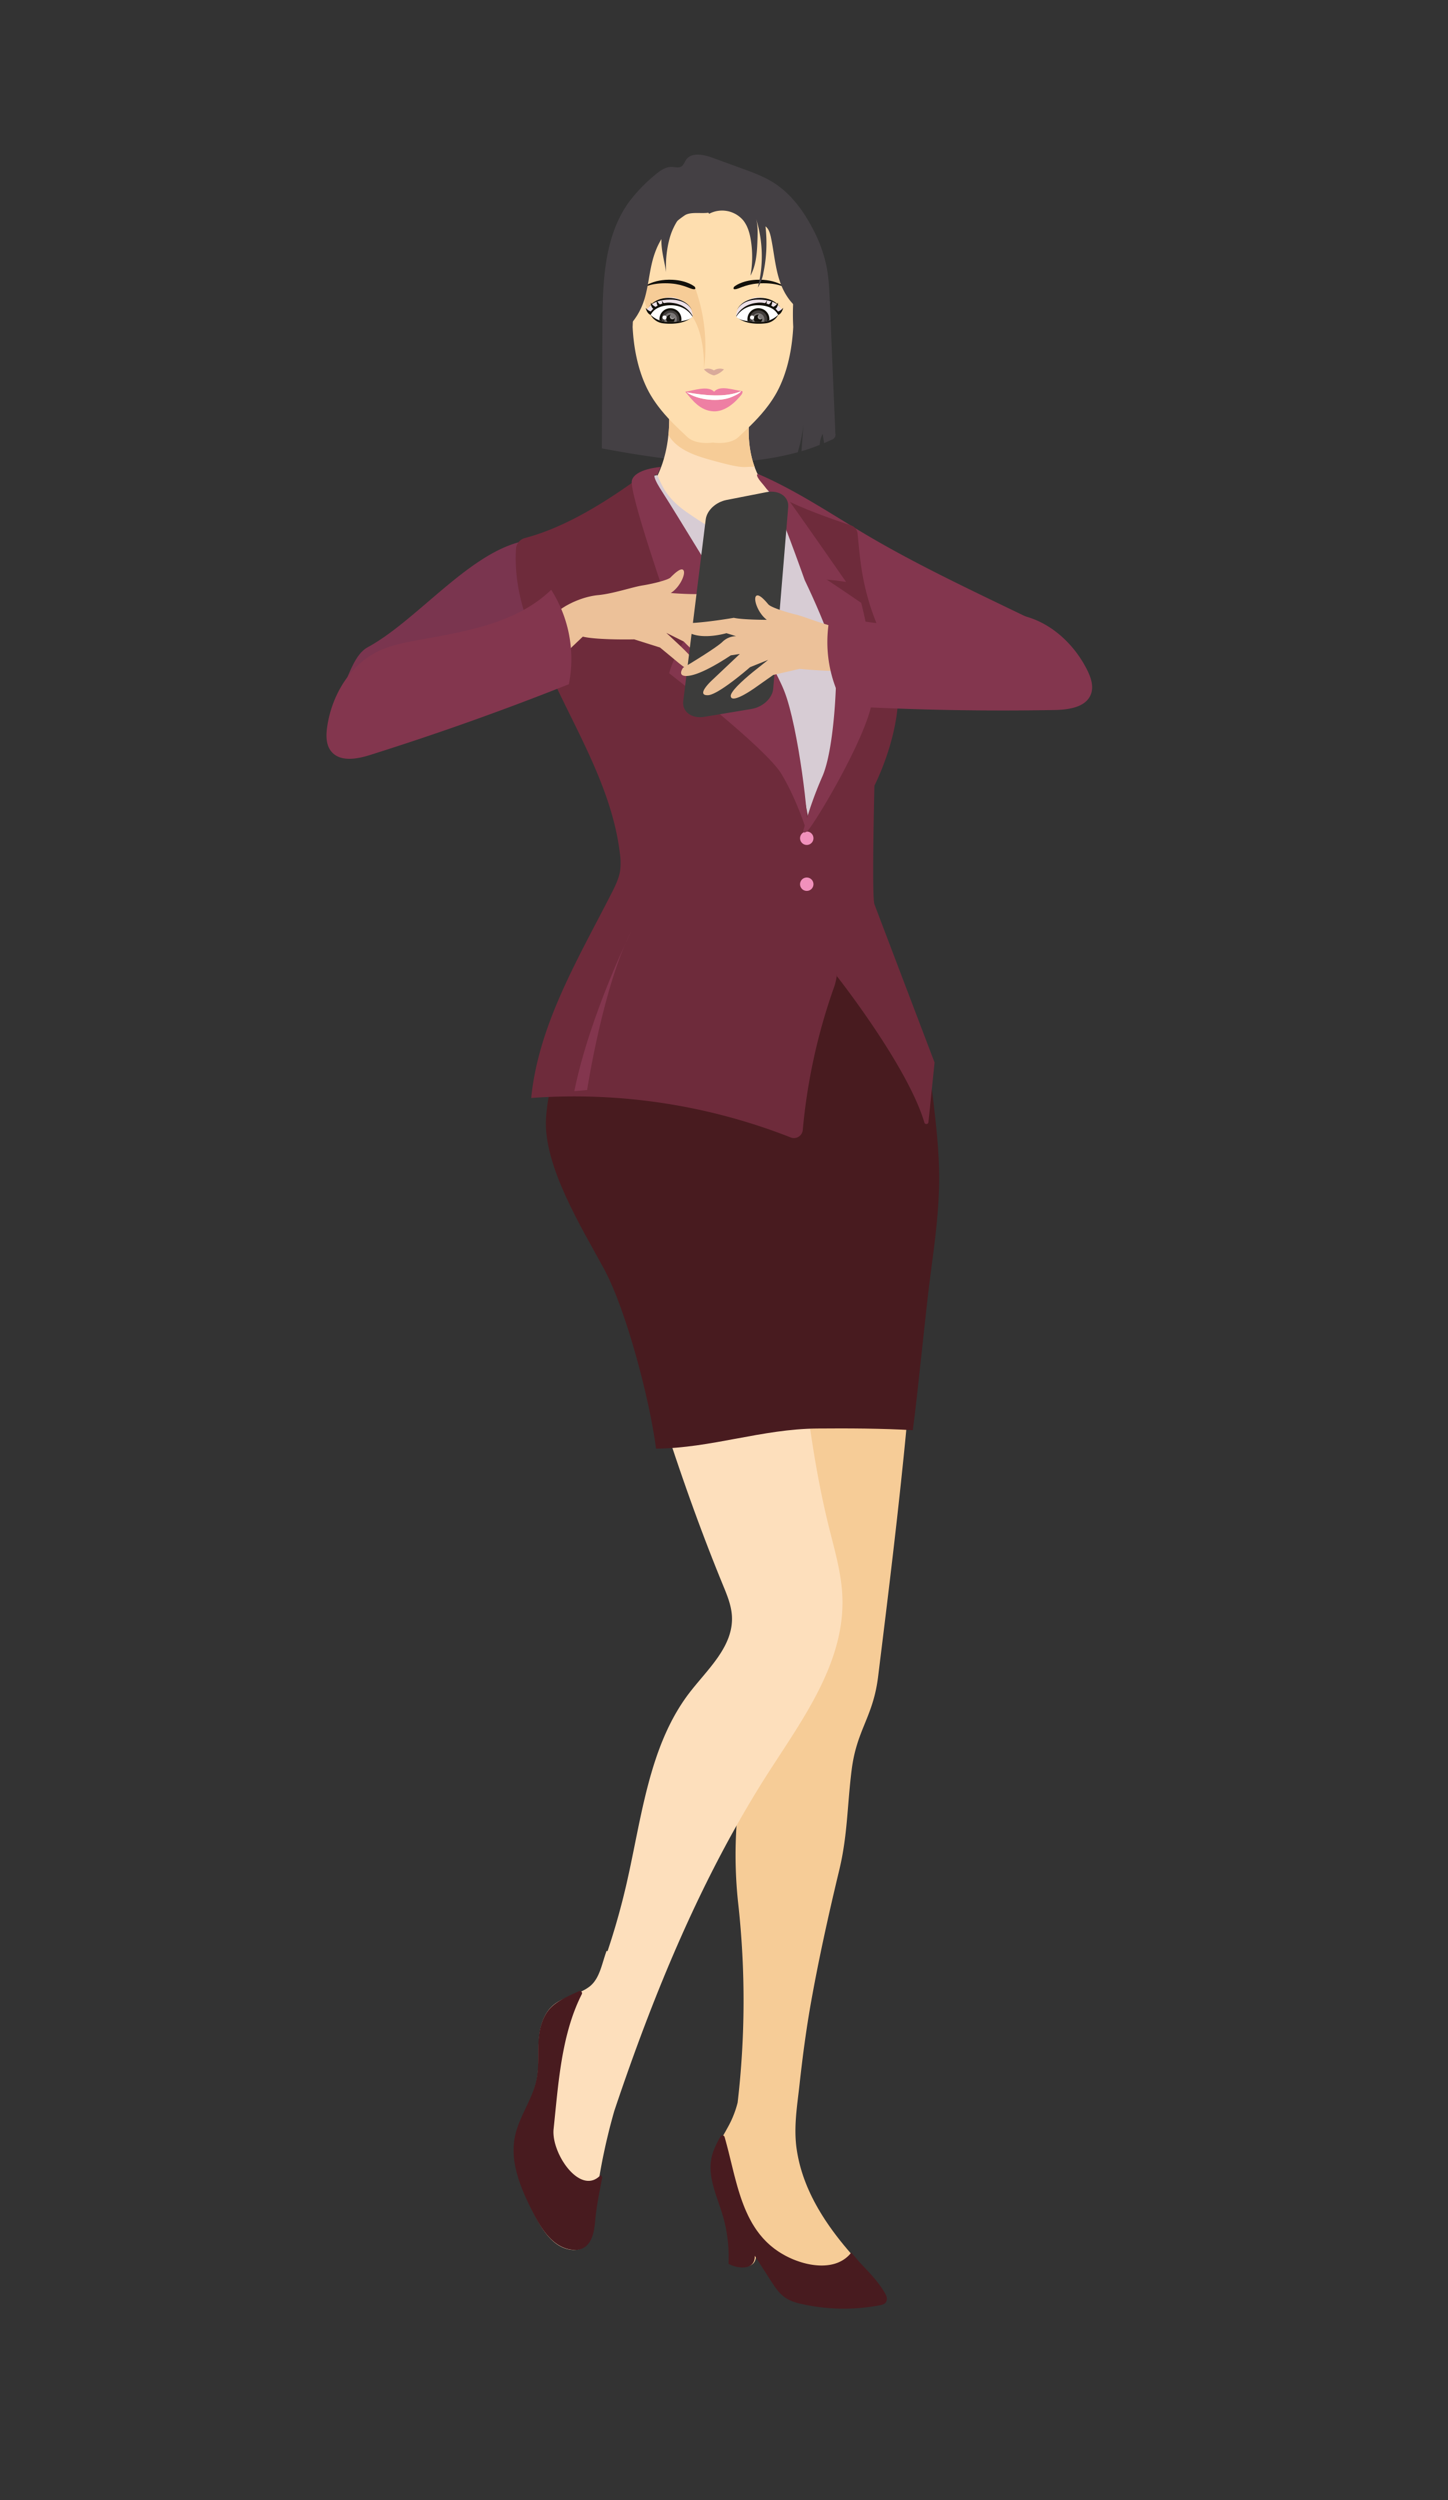 <svg id="Layer_1" data-name="Layer 1" xmlns="http://www.w3.org/2000/svg" xmlns:xlink="http://www.w3.org/1999/xlink" viewBox="0 0 819.7 1415.15"><rect x="0" y="0" width="819.7" height="1415.15" fill="#333333" stroke="none"/><defs><style>.cls-1,.cls-17{fill:#fff;}.cls-2{fill:#7a354f;}.cls-3{fill:#83364e;}.cls-4{fill:#444044;}.cls-5{fill:#fddfbc;}.cls-6{fill:#f6cc97;}.cls-7{fill:#fedeaf;}.cls-8{fill:#ede1e9;}.cls-9{fill:#12100b;}.cls-10{clip-path:url(#clip-path);}.cls-11{fill:#423e3c;}.cls-12{fill:#7a7675;}.cls-13{fill:#9f9c9a;}.cls-14{clip-path:url(#clip-path-2);}.cls-15{fill:#d9aa9a;}.cls-16{fill:#ee7fa3;}.cls-16,.cls-17{fill-rule:evenodd;}.cls-18{fill:#d7ccd4;}.cls-19{fill:#481b1f;}.cls-20{fill:#6e2b3b;}.cls-21{fill:#f191bc;}.cls-22{fill:#ecc199;}.cls-23{fill:#3c3c3b;}</style><clipPath id="clip-path"><path class="cls-1" d="M392,179.34s-3.28-6.67-12.47-6.55-11.22,5.42-11.22,5.42a14.29,14.29,0,0,0,10.33,4C385.23,182.11,390,181.48,392,179.34Z"/></clipPath><clipPath id="clip-path-2"><path class="cls-1" d="M416.82,179.34s3.28-6.67,12.47-6.55,11.22,5.42,11.22,5.42a14.29,14.29,0,0,1-10.33,4C423.62,182.11,418.84,181.48,416.82,179.34Z"/></clipPath></defs><title>Tegnebræt 6 kopi</title><path class="cls-2" d="M377.29,285.12c-2.26-3.64-5.51-6.92-9.65-8.05-5.32-1.46-11.23.26-15.83,3.31-20.53,13.57-32,19.4-58.34,26.62-29.67,8.14-58.21,44.63-85.24,59.33-9.36,5.08-11.89,22.07-17.76,28.92,6.31,15.51,5.73,15.95,18,27.35,7.73-.73,13.64-6.84,19.76-11.62,9.76-7.61,21.39-12.38,32.9-16.92q24-9.48,48.38-18.2c13.34-4.77,27-9.49,38.44-17.81a97.58,97.58,0,0,0,15.59-14.54c7.11-8,13.47-17,16.63-27.29S383,294.25,377.29,285.12Z"/><path class="cls-3" d="M405.24,274.83c2.16-3.7,5.27-7.11,9.26-8.47,5.12-1.77,10.5.13,15.28,2.21,21.71,9.43,41.31,22.8,61.66,34.77,25,14.7,51.19,27.33,77.35,39.94L596,356.37a122.41,122.41,0,0,1-27,41.85c-7.45-.23-13.19-5.81-19.12-10.08-9.46-6.81-20.7-10.72-31.83-14.41q-23.25-7.73-46.76-14.67c-12.9-3.81-26.07-7.54-37.19-14.93a86.71,86.71,0,0,1-15.13-13.2c-6.9-7.39-13.09-15.76-16.21-25.57S399.85,284.1,405.24,274.83Z"/><path class="cls-4" d="M472.89,245.3q-1.58-37.2-3.13-74.4c-.3-7.06-.6-14.15-2.07-21.06A80.75,80.75,0,0,0,459.85,129c-5.29-10.06-12.33-19.52-21.93-25.6-5.56-3.52-11.8-5.8-18-8.06l-16.62-6.06c-5.11-1.87-12-3.23-15,1.28-.85,1.25-1.3,2.87-2.58,3.67-1.52,1-3.48.33-5.28.26-3.85-.14-7.21,2.42-10.13,4.94a89.89,89.89,0,0,0-14,14.57c-14.47,19.72-15.16,46-15.28,70.47l-.33,69.35c21.71,4,43.59,7.57,65.66,7.75A163.66,163.66,0,0,0,451.63,256a100.88,100.88,0,0,0,3.21-15.58l-1.14,15c3.49-1,6.94-2.23,10.32-3.58a15.23,15.23,0,0,1,1.68-6.23l.81,5.22c1.42-.61,2.83-1.23,4.23-1.89a3,3,0,0,0,2.15-3.61Z"/><path class="cls-5" d="M436.12,279.32c-18.27-20.19-10.78-49.71-10.78-49.71H378.45s4.06,31.44-14.21,51.63c0,0,18.19,11.92,37.29,27.07l41.84,38.21C462.32,343.45,436.12,279.32,436.12,279.32Z"/><path class="cls-6" d="M425.34,229.61H378.45a80,80,0,0,1-.07,16.62c5.25,8.92,16.47,12.08,25.79,14.65,18.59,5.11,16.42,3,23,3.41C420.93,247.05,425.34,229.61,425.34,229.61Z"/><path class="cls-7" d="M440.54,128.09a80.6,80.6,0,0,0-11.28-7.91,35.16,35.16,0,0,0-17.83-4.7h-7.86s0,0,0,0l0,0h-7.87a35.16,35.16,0,0,0-17.83,4.7,80.6,80.6,0,0,0-11.28,7.91c-11.15,9.56-8.92,35.45-8.47,42.62a134,134,0,0,1,0,14.34c.44,9.16,2.23,23.06,8.47,35.41s16.95,21.55,22.3,26.73c4.39,4.25,12.08,3.67,14.7,3.32,2.61.35,10.3.93,14.69-3.32,5.36-5.18,16.06-14.38,22.3-26.73s8-26.25,8.47-35.41a134,134,0,0,1,0-14.34C449.46,163.54,451.69,137.65,440.54,128.09Z"/><path class="cls-6" d="M393.27,162.3a98.22,98.22,0,0,1,5.21,46.79s1-18.41-6.44-29.75l-23.69-1.13s-2,.35-5.08-15C363.27,163.25,372.78,153.41,393.27,162.3Z"/><path class="cls-8" d="M368.35,178.21l-2.26-3s9.07-10.64,19.08-5.48c0,0,6.82,2.23,6.91,9.31Z"/><path class="cls-9" d="M392.08,179s-2.65-6.56-11.55-7.56a12.93,12.93,0,0,0-12.72,5.75,9.28,9.28,0,0,0,7.72,5.84C381.67,183.76,388.89,182.79,392.08,179Z"/><path class="cls-1" d="M392,179.34s-3.28-6.67-12.47-6.55-11.22,5.42-11.22,5.42a14.29,14.29,0,0,0,10.33,4C385.23,182.11,390,181.48,392,179.34Z"/><g class="cls-10"><path class="cls-9" d="M385.75,180.68a6.22,6.22,0,1,1-6.21-6.21A6.22,6.22,0,0,1,385.75,180.68Z"/><path class="cls-11" d="M384.56,180.68a5,5,0,1,1-5-5A5,5,0,0,1,384.56,180.68Z"/><path class="cls-12" d="M383.18,180.62A3.58,3.58,0,1,1,379.6,177,3.58,3.58,0,0,1,383.18,180.62Z"/><path class="cls-9" d="M381.93,180.57a2.39,2.39,0,1,1-2.39-2.39A2.39,2.39,0,0,1,381.93,180.57Z"/><path class="cls-13" d="M382,179.32a1.4,1.4,0,1,1-1.4-1.39A1.4,1.4,0,0,1,382,179.32Z"/><path class="cls-12" d="M382,178.88a1.17,1.17,0,1,1-1.17-1.17A1.17,1.17,0,0,1,382,178.88Z"/><path class="cls-1" d="M377.31,179.73a1.14,1.14,0,1,1-1.14-1.15A1.14,1.14,0,0,1,377.31,179.73Z"/></g><path class="cls-9" d="M368.35,178.21s-1.82-.13-2.89-4c0,0,1.63,2.08,3.4,2.14l1.19-1.45s-1.64-.63-1.64-3.65a6,6,0,0,0,3,2.58l1.13-.63s-1-.63-.82-3.21c0,0,1.39,2.33,2.46,2.71l.88-.44-.5-2.4s.75,1.79,2,2.19C376.54,172.08,370.62,173.55,368.35,178.21Z"/><path class="cls-9" d="M391.66,175.44s-2.65-6-12.47-5.86-12.28,4.6-12.28,4.6,3.77-6.3,13.16-5.48S391.66,175.44,391.66,175.44Z"/><path class="cls-9" d="M393.27,162.3s1.36,1.9-1.2,1.33-6.48-3.29-15.52-3.29-13.28,2.91-13.28,2.91,5.81-5.48,17.52-4.88C389.35,158.82,393.27,162.3,393.27,162.3Z"/><path class="cls-8" d="M440.51,178.21l2.26-3s-9.07-10.64-19.08-5.48c0,0-6.83,2.23-6.91,9.31Z"/><path class="cls-9" d="M416.78,179s2.65-6.56,11.55-7.56a12.93,12.93,0,0,1,12.72,5.75,9.28,9.28,0,0,1-7.73,5.84C427.19,183.76,420,182.79,416.78,179Z"/><path class="cls-1" d="M416.82,179.34s3.28-6.67,12.47-6.55,11.22,5.42,11.22,5.42a14.29,14.29,0,0,1-10.33,4C423.62,182.11,418.84,181.48,416.82,179.34Z"/><g class="cls-14"><path class="cls-9" d="M429.32,186.9a6.22,6.22,0,1,0-6.21-6.22A6.22,6.22,0,0,0,429.32,186.9Z"/><path class="cls-11" d="M429.32,185.7a5,5,0,1,0-5-5A5,5,0,0,0,429.32,185.7Z"/><path class="cls-12" d="M429.26,184.18a3.44,3.44,0,1,0-3.44-3.44A3.44,3.44,0,0,0,429.26,184.18Z"/><path class="cls-9" d="M429.11,178.1a2.39,2.39,0,1,0,2.39,2.39A2.39,2.39,0,0,0,429.11,178.1Z"/><path class="cls-1" d="M426.89,179.73a1.15,1.15,0,1,1-1.15-1.15A1.14,1.14,0,0,1,426.89,179.73Z"/><path class="cls-13" d="M430.36,178a1.4,1.4,0,1,0,1.4,1.4A1.4,1.4,0,0,0,430.36,178Z"/><path class="cls-12" d="M430.81,178a1.17,1.17,0,1,0,1.17,1.17A1.17,1.17,0,0,0,430.81,178Z"/></g><path class="cls-9" d="M440.51,178.21s1.82-.13,2.89-4c0,0-1.63,2.08-3.4,2.14l-1.2-1.45s1.64-.63,1.64-3.65a6,6,0,0,1-3,2.58l-1.13-.63s1-.63.81-3.21c0,0-1.38,2.33-2.45,2.71l-.88-.44.5-2.4s-.76,1.79-1.95,2.19C432.32,172.08,438.24,173.55,440.51,178.21Z"/><path class="cls-9" d="M417.2,175.44s2.65-6,12.47-5.86,12.29,4.6,12.29,4.6-3.79-6.3-13.17-5.48S417.2,175.44,417.2,175.44Z"/><path class="cls-9" d="M415.59,162.3s-1.36,1.9,1.2,1.33,6.48-3.29,15.52-3.29,13.28,2.91,13.28,2.91-5.81-5.48-17.52-4.88C419.51,158.82,415.59,162.3,415.59,162.3Z"/><path class="cls-15" d="M404.33,212.47a12,12,0,0,0,5.49-3.38,6.33,6.33,0,0,0-5.67.56,6.33,6.33,0,0,0-5.67-.56,12,12,0,0,0,5.49,3.38Z"/><path class="cls-16" d="M420.25,221.38c.47,1.38-1.09,2.66-2.08,3.82-2.8,3.31-8.29,7.91-14.23,7.64-7.61-.35-12-6.27-16-11.11,4.61-.59,12.75-3.75,16.32,0C407.71,217.77,415.18,220.89,420.25,221.38Zm-31.59.7c6.41,4.44,18.64,5.77,26,2.43,1.9-.86,4-1.77,4.86-3.13C410.7,225.35,397.64,223.65,388.66,222.08Z"/><path class="cls-17" d="M419.56,221.38c-.82,1.36-3,2.27-4.86,3.13-7.4,3.34-19.63,2-26-2.43C397.64,223.65,410.7,225.35,419.56,221.38Z"/><path class="cls-4" d="M352.65,157.61c.2-6.18.68-12.42,2.48-18.34a43.45,43.45,0,0,1,31.24-29.15,16.41,16.41,0,0,1,7.84-.27c2.55.68,6.41,7.94,7,10.51-4,.73-10.34-.7-13.68,1.6C378.7,128,373.14,135.12,370,145.38c-2.77,9-2.89,18.7-6.41,27.41a37.51,37.51,0,0,1-9.76,13.91A204.79,204.79,0,0,1,352.65,157.61Z"/><path class="cls-4" d="M420.75,124.76c2.6,3.28,3.73,7.47,4.36,11.6a59.49,59.49,0,0,1-.28,19.7c3.5-6.48,3.77-14.16,4-21.52.09-3.78.18-7.65-1-11.23A71,71,0,0,1,429,162.78a22.42,22.42,0,0,0,3.15-8.36,81.67,81.67,0,0,0,1.18-26.28c1.8,1.31,2.48,3.64,3,5.82,1.88,8.71,2.42,17.75,5.42,26.14s9.19,16.38,17.89,18.29c-1.73,0-2.35-2.27-2.41-4-.35-9.21.2-18.45-.58-27.64s-3-18.49-8.29-26a66,66,0,0,0-8.53-9.4c-4.38-4.18-9-8.33-14.55-10.71a50.79,50.79,0,0,0-8.5-2.56c-4.34-1-8.87-1.93-13.21-.94s-8.45,4.44-8.77,8.88a13.58,13.58,0,0,0,1.53,6.38,43.78,43.78,0,0,0,5.12,8.61A15.67,15.67,0,0,1,420.75,124.76Z"/><path class="cls-4" d="M377.09,154.07c-.72-4.76-2-9.43-2.49-14.21s-.17-9.83,2.14-14.06,6.9-7.42,11.7-7A36.38,36.38,0,0,0,379,135.15,59.94,59.94,0,0,0,377.09,154.07Z"/><path class="cls-18" d="M467,318.8c-4.39-8.19-9.46-16-14.51-23.8-2.77-4.27-5.56-8.57-9.23-12.09a35.75,35.75,0,0,0-9.07-6.27c9.1,21.09,7.19,52.75,7.19,52.75-13.51-18.78-28.66-22.73-52.7-39.53-12.52-8.75-14.28-16.42-16.64-20.91-.76.05-5.23,1-6,1.05a6.39,6.39,0,0,0-3.34.94c-1.61,1.22-1.72,3.56-1.57,5.57,1.78,23.05,18.93,41.41,31.46,60.84,26.63,41.3,33.69,91.7,46.34,139.19a7.7,7.7,0,0,0,1.22,2.9c2,2.53,6.08,1.55,9,.08,12.42-6.3,22-17.43,28-30s8.68-26.51,9.55-40.42A169.52,169.52,0,0,0,467,318.8Z"/><path class="cls-6" d="M486.28,1280.7c-16.57-18-31.5-39-35.23-63.75-1.92-12.67.23-24.88,1.61-37.45,1.72-15.7,3.81-31.37,6.6-46.92,5.07-28.27,11.31-55.17,15.83-74,4.75-19.76,4.47-36.3,7-56.53,2.85-23.07,12.16-29.89,15-53,13.51-109.33,27-219.22,24.16-329.45l-12.38-21.12c3.72-9.35-.48-20.82-8.13-26.92s-17.88-7.49-27.34-6.08c-30.27,4.52-52.28,35.24-58.45,67.06s.12,64.69,6.38,96.48l14.61,74.14c9.22,46.81,21.47,95.75,6.87,141-7.17,22.22-18.53,41.55-22.8,64.6-4.11,22.15-4.58,46.45-2.1,68.87a499.35,499.35,0,0,1-.34,112.53,57.29,57.29,0,0,1-4,11c-3.32,6.75-8,13-9.47,20.37-2.14,10.84,3.12,21.55,6.2,32.16a83.15,83.15,0,0,1,3.18,27.26c4.93,2.81,14.78,4,14.48-4.54L436.5,1290c2.49,4,5.12,8.06,9.1,10.52a26.93,26.93,0,0,0,8.2,3,103.4,103.4,0,0,0,43.08.71,5.35,5.35,0,0,0,3.12-1.4c1.33-1.56.5-3.95-.51-5.74C496,1291,491.06,1285.88,486.28,1280.7Z"/><path class="cls-19" d="M501.44,1298.93c-3.59-6.7-9-12.19-14.23-17.74-1.53-1.62-3.81-4.43-5.3-6.11-8.86,11.35-26.91,7.72-38.44,1.12-24-13.59-26.19-42-33.28-66.53a1.27,1.27,0,0,0-2.33-.29c-2.22,3.91-4.24,7.88-5.12,12.24-2.19,10.91,3.21,21.7,6.37,32.37a82.18,82.18,0,0,1,3.27,27.44c5.06,2.83,15.19,4,14.88-4.57l8.82,13.74c2.56,4,5.25,8.11,9.34,10.58a28,28,0,0,0,8.43,3,108.33,108.33,0,0,0,44.25.71c1.8-.35,3.8-.86,3.95-3.45A4.91,4.91,0,0,0,501.44,1298.93Z"/><path class="cls-5" d="M476.87,904.2c-.46-13.45-4.32-26.47-7.55-39.49-14.45-58.07-17-118.6-24.13-178.2-2.75-23.13-6.32-46.62-16.32-67.37s-27.51-38.63-49.08-42.84-46.45,8.7-52.24,31.18c-3.57,13.86.15,28.53,3.87,42.35,22.51,83.73,45.11,167.76,77.91,247.57,2.28,5.55,4.64,11.24,5,17.29,1,17.1-13.51,29.91-23.76,43.14-23.07,29.79-27.25,70.59-35.81,108.08q-4.47,19.56-10.84,38.56c-.18,0-.34-.12-.53-.18-2.7,7.1-3.79,15.83-9.87,20.37s-14.77,5.48-20.59,10.6c-5.54,4.88-7.49,12.69-7.93,20.06s.31,14.86-1.15,22.1c-2.24,11-9.44,20.62-11.7,31.67-3.08,15,3.31,30.19,10.13,43.91,4.51,9.07,10.71,19.08,20.75,20.45a10.87,10.87,0,0,0,5.6-.55c5.8-2.38,6.88-9.94,7.42-16.17a342.25,342.25,0,0,1,11.73-61.94c22.58-67.29,49.83-133.31,87.76-192.29C455,972.31,478.15,940.75,476.87,904.2Z"/><path class="cls-19" d="M313.34,1205.58c2.72-25.43,4.27-53.62,16-76.75a1.24,1.24,0,0,0-1.62-1.7c-5.09,2.33-10.66,4.72-14.66,8.13-5.74,4.88-7.74,12.69-8.2,20.06s.32,14.86-1.2,22.1c-2.31,11-9.75,20.62-12.1,31.67-3.18,15,3.43,30.19,10.48,43.91,4.8,9.34,11.47,19.68,22.4,20.55a11,11,0,0,0,3.24-.17c7.42-1.58,8.68-9.89,9.29-16.65.79-8.73,2.39-15.69,4-24.47-.22.27-.77-1.25-1-1C328.67,1243.13,312.32,1219.42,313.34,1205.58Z"/><path class="cls-19" d="M480.85,547.75q16,16.08,30.58,33.56c4.34,5.22,8.63,10.61,11.42,16.81,3.41,7.57,4.43,16,5.4,24.22,1.72,14.74,3.39,29.52,3.41,44.36,0,17.86-2.35,35.62-4.71,53.32-3.2,24-7,65.56-10.21,89.54-17.09-1-37-1.11-54.16-.95-31.28.27-59.92,11.12-91.2,11.4-3.34-26.58-16.7-78.27-29.48-101.81s-34.38-58.4-32.81-85.15c1.08-18.22,8.86-42.63,16.08-59.4,7.35-17.09,23.84-17.64,31.2-34.73l105,.46c3.27,0,6.62,0,9.7,1.16C474.91,541.92,478,544.86,480.85,547.75Z"/><path class="cls-20" d="M447.68,643.88a5,5,0,0,0,6.75-4.16,331.24,331.24,0,0,1,17.23-79.55,34.21,34.21,0,0,0,2-7.65,32,32,0,0,0-.84-9.13q-4.5-23.64-9-47.28l-6.54-34.41c-.53-2.76-1-5.53-1.58-8.29q-4.54-23.94-9.1-47.88c-2.39-12.56-19.75-46.46-21.3-48.68L363.75,269c-19.47,14.28-43,29.36-66.65,35.57a6.76,6.76,0,0,0-5,6.14c-1.77,29.74,11.46,54.64,24.77,82.1,14.05,29,30.09,58,34,89.94a37.31,37.31,0,0,1,.19,10c-.68,4.52-2.75,8.69-4.82,12.76-19,37.25-41.38,74.4-45.53,116A334.9,334.9,0,0,1,447.68,643.88Z"/><path class="cls-20" d="M436.28,276.48s33,73.9,39.31,104.3-20.44,88.05-20.44,88.05l18.56,83.69s40.15,50.92,49.57,82.92a1.18,1.18,0,0,0,2.3-.22l3.47-33.79S496.55,516,495,511.81s0-67.09,0-67.09,24.11-46.64,7.86-77.57c-15.14-28.82-15.72-49.45-17.42-65.27a5.26,5.26,0,0,0-3.59-4.43C471.35,294,438.48,282.64,436.28,276.48Z"/><path class="cls-3" d="M332.36,617s9.22-60,25.36-90.58c0,0-23.71,47.43-32.61,91.24Z"/><path class="cls-21" d="M460.49,474.49a3.79,3.79,0,1,1-3.78-3.79A3.79,3.79,0,0,1,460.49,474.49Z"/><path class="cls-21" d="M460.49,500.51a3.79,3.79,0,1,1-3.78-3.79A3.79,3.79,0,0,1,460.49,500.51Z"/><path class="cls-3" d="M374,264.33s-14.58,1-16.31,7.66,20.76,71.15,20.76,71.15,17.54-10.87,32.11-6.67c0,0-28.16-46.44-35.82-58.3s-2.72-9.22-2.72-9.22Z"/><path class="cls-3" d="M407.13,333.67s-24,30.31-28.33,47.44c0,0,54.68,42.16,63.58,57s14.33,32.61,14.33,32.61c1.81-3.62-4.78-59.29-12.68-79.38s-30.31-49.74-33.44-54.85S407.79,333.34,407.13,333.67Z"/><path class="cls-3" d="M428.54,268.45s9.89,4,15.16,10.87,35.24,50.07,35.24,50.07-19.76-3-23.39-1c0,0-15.48-43.81-19.43-49.08S428.21,270.76,428.54,268.45Z"/><path class="cls-3" d="M455.55,328.4s17.46,35.91,17.79,48.09-1.32,48.43-7.9,63.25a211.53,211.53,0,0,0-10.29,29.09s-1.57,3.85,1.56,1.87,34.09-53.36,37.05-74.11-6.25-55.34-6.25-55.34-26.36-18.12-27.67-18.12S455.55,328.4,455.55,328.4Z"/><path class="cls-22" d="M288.81,366.79s20.36-15,26-19.92,15.44-9.23,23.79-10,19.61-4.62,25.06-5.47,14.36-3,15.89-4.5,5.93-6.06,7.35-4.11-1.9,9.55-7.18,12.9c0,0,13.62,1.11,18.75.32,0,0,16.8,4.35,26.83,5.17,0,0,6.37,1.27-2,5.09S401.9,345,401.9,345l-5.58,1.26a11.23,11.23,0,0,1,7.33,3.7c3,3.48,17.75,14.13,21.19,16.52,0,0,3.34,5.28-2.83,4.38s-16-7.63-23.59-13.56l-5-1.17s11.89,13.17,14.55,16.1,7.54,9.27,1.6,8.59-22.51-17.69-22.51-17.69l-9.89-4.91,6.49,6.06s13.63,12.45,13,16.1-8.14-1.49-13.55-6-9.48-7.85-9.48-7.85l-14.58-4.61s-20.67.48-29.12-1.55l-14.49,13.8Z"/><path class="cls-3" d="M185.2,411.52c-.68,4.74-.73,10.05,2.28,13.78,5,6.17,14.64,4.42,22.2,2q56.88-17.91,112.35-40a72.9,72.9,0,0,0-10-53.45c-19.45,18.79-48,23.57-74.66,28.35-8.26,1.49-16.63,3.1-24.12,6.89C197.54,377.12,187.7,394.09,185.2,411.52Z"/><path class="cls-23" d="M411.33,283l22.5-4.41c7.13-1.39,12.85,2.52,12.36,8.46l-8.47,102.74c-.44,5.38-5.84,10.44-12.29,11.51l-26.76,4.47c-7.13,1.19-12.63-2.93-11.89-8.9L399.5,294.06C400.13,288.93,405.2,284.18,411.33,283Z"/><path class="cls-22" d="M522.2,389s-19.12-16.54-24.31-21.9S483.22,356.68,475,355.27s-19.18-6.15-24.55-7.42-14.09-4.08-15.49-5.73-5.44-6.51-7-4.68,1.14,9.67,6.14,13.42c0,0-13.66,0-18.71-1.15,0,0-17.09,3-27.16,3.05,0,0-6.45.76,1.56,5.23s21.43.42,21.43.42l5.47,1.7a11.23,11.23,0,0,0-7.61,3.11c-3.23,3.23-18.8,12.69-22.41,14.81,0,0-3.75,5,2.48,4.58s16.53-6.35,24.57-11.66l5.1-.78s-12.9,12.2-15.78,14.91-8.24,8.65-2.27,8.44,23.84-15.87,23.84-15.87l10.24-4.12-6.95,5.53s-14.57,11.35-14.23,15,8.23-.85,14-4.92,10.06-7.08,10.06-7.08l14.9-3.46s20.57,2.1,29.15.74l13.37,14.9Z"/><path class="cls-3" d="M615.36,379.1c2.16,4.29,3.89,9.3,2.22,13.8-2.76,7.43-12.48,8.84-20.4,9Q537.55,403,478,399.68a72.91,72.91,0,0,1-7.48-53.86c24.41,11.64,53,7.09,79.8,3.16,8.3-1.22,16.75-2.35,25.06-1.13C592.74,350.41,607.46,363.38,615.36,379.1Z"/></svg>
